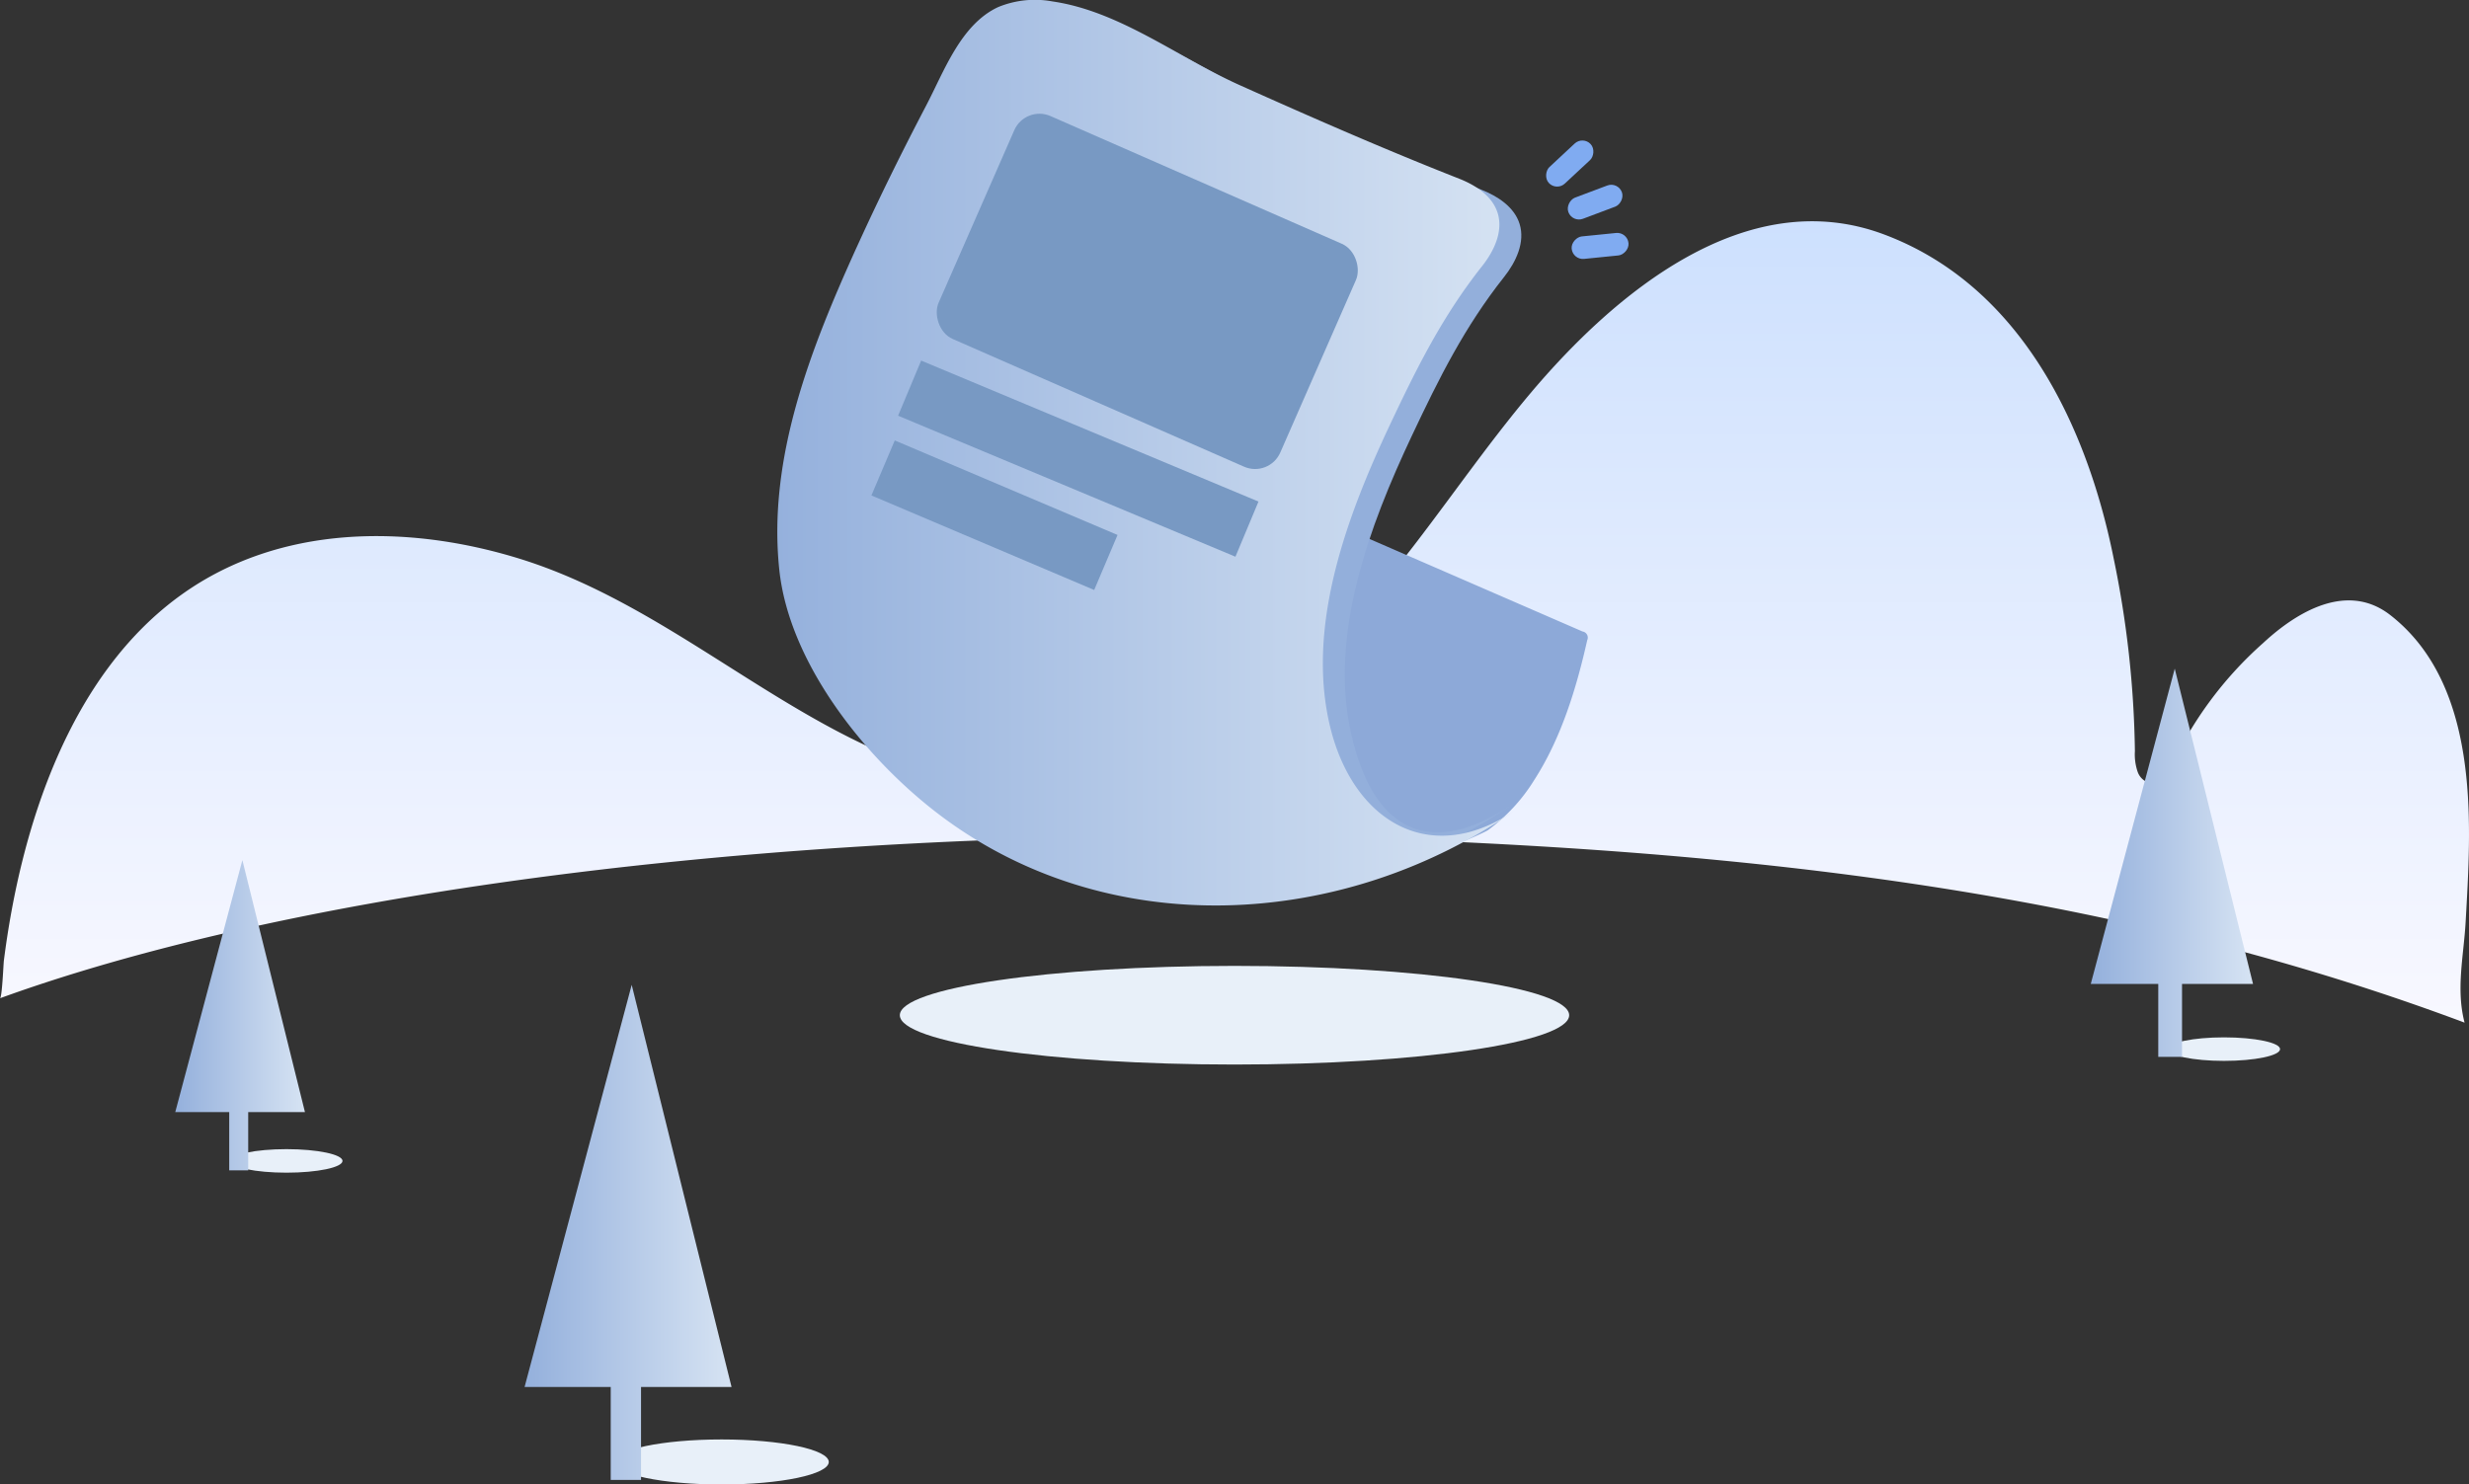 <svg xmlns="http://www.w3.org/2000/svg" xmlns:xlink="http://www.w3.org/1999/xlink" width="289.118" height="173.873" viewBox="0 0 289.118 173.873"><rect x="0" y="0" width="289.118" height="173.873" fill="#333333" stroke="none"/><defs><linearGradient id="a" x1="0.5" x2="0.5" y2="1" gradientUnits="objectBoundingBox"><stop offset="0" stop-color="#cbdffe"/><stop offset="1" stop-color="#f8f8ff"/><stop offset="1" stop-color="#f1f1f2"/></linearGradient><linearGradient id="b" y1="0.5" x2="1" y2="0.5" gradientUnits="objectBoundingBox"><stop offset="0" stop-color="#94b0dc"/><stop offset="1" stop-color="#d6e3f3"/></linearGradient></defs><g transform="translate(-1348 -98)"><g transform="translate(1348 98)"><path d="M408.092,386.005c-37.713-14.106-76.107-19.111-116.179-21.079q-15.9-.781-31.82-.771c-57.743,0-108.91,7.491-140.6,18.994.247-.09.4-4,.452-4.4,1.967-15.521,7.632-33.564,20.983-43,11.424-8.074,26.194-8.113,39.174-4.154,17.628,5.377,31.011,19.414,48.11,24.854,14.556,4.629,30.755-1.224,42.562-10.913,11.212-9.2,18.659-22.239,27.923-33.238,9.739-11.564,25.163-24.69,41.393-18.62,15.954,5.968,23.755,22.287,26.892,37.864a118.248,118.248,0,0,1,2.506,22.655,6.287,6.287,0,0,0,.336,2.47,2.062,2.062,0,0,0,1.924,1.347,2.516,2.516,0,0,0,1.856-1.717A44.108,44.108,0,0,1,384.5,341.548c3.976-3.692,9.866-7.2,14.9-3.274,6.942,5.409,8.831,14.325,9.155,22.675.173,4.444-.088,8.89-.342,13.326C407.986,378.23,407.069,382.08,408.092,386.005Z" transform="translate(-119.493 -266.227)" fill="url(#a)"/><g transform="translate(20.523 100.739)"><ellipse cx="6.563" cy="1.378" rx="6.563" ry="1.378" transform="translate(6.459 33.858)" fill="#e8f0f9"/><path d="M161.653,420h-6.645v6.823h-2.224V420h-6.318l7.86-29.515Z" transform="translate(-146.466 -390.481)" fill="url(#b)"/></g><g transform="translate(244.826 78.316)"><ellipse cx="6.563" cy="1.378" rx="6.563" ry="1.378" transform="translate(9.042 43.187)" fill="#e8f0f9"/><path d="M460.259,397.942h-8.315v8.537h-2.783v-8.537h-7.905l9.835-36.931Z" transform="translate(-441.256 -361.01)" fill="url(#b)"/></g><g transform="translate(61.428 115.354)"><ellipse cx="12.555" cy="2.637" rx="12.555" ry="2.637" transform="translate(10.511 53.246)" fill="#e8f0f9"/><path d="M224.461,456.788h-10.6v10.888h-3.549V456.788H200.225l12.543-47.1Z" transform="translate(-200.225 -409.688)" fill="url(#b)"/></g><g transform="translate(91.025 0)"><path d="M317.153,338.441q14.752,6.414,29.506,12.823a.725.725,0,0,1,.548,1.019c-1.273,5.652-3.047,11.474-6.207,16.381a20.788,20.788,0,0,1-5.415,5.865c-.543.381-7.267,3.309-7.267,2.659,0,3.283-31.523.657-32.18-6.567s-3.284-11.821,0-18.388S317.153,338.441,317.153,338.441Z" transform="translate(-252.369 -277.298)" fill="#8da9d8"/><path d="M252.251,288.107c3.335-7.294,7.026-14.146,10.078-20.083,1.364-2.652,2.84-5.431,5.363-7.023,7.466-4.711,19.754,4.493,26.812,7.672,9.267,4.174,18.589,8.293,28.032,12.006,1.937.762,3.883,2.032,4.5,4.021.664,2.143-.42,4.444-1.812,6.2-4.631,5.85-7.614,11.839-10.8,18.592-4.95,10.5-9.78,23.3-7.083,35.05,2.633,11.473,9.432,14.784,19.493,7.7-13.453,9.466-26.219,10.507-43.12,10.458-11.276-.033-22.688-6.39-30.427-14.616C237.041,330.821,243.455,307.347,252.251,288.107Z" transform="translate(-240.115 -258.467)" fill="#93afdb"/><path d="M248.689,286.445c2.469-5.4,5.1-10.724,7.856-15.986,2.1-4.008,4.059-9.531,8.453-11.553a11.319,11.319,0,0,1,6.345-.654c7.879,1.144,14.729,6.576,21.869,9.78,8.517,3.822,17.071,7.569,25.761,10.986,1.938.762,3.883,2.032,4.5,4.021.664,2.143-.42,4.444-1.812,6.2-4.632,5.85-7.615,11.839-10.8,18.592-4.95,10.5-9.78,23.3-7.084,35.05,2.633,11.473,11.925,17.022,21.985,9.943-20.186,14.2-48.158,15.844-68.168.3-8.384-6.512-17.1-17.458-18.244-28.317-1.378-13.08,3.68-25.856,8.963-37.545Q248.5,286.856,248.689,286.445Z" transform="translate(-239.122 -258.084)" fill="url(#b)"/></g><ellipse cx="39.19" cy="5.777" rx="39.19" ry="5.777" transform="translate(105.369 113.132)" fill="#e8f0f9"/><g transform="translate(180.468 15.91)"><rect width="2.646" height="6.686" rx="1.323" transform="translate(4.893 0) rotate(47.035)" fill="#80abf1"/><rect width="2.646" height="6.686" rx="1.323" transform="translate(8.984 5.351) rotate(69.395)" fill="#80abf1"/><rect width="2.646" height="6.686" rx="1.323" transform="matrix(0.1, 0.995, -0.995, 0.1, 10.095, 11.245)" fill="#80abf1"/></g><g transform="translate(103.409 12.302)"><line x2="39.502" y2="16.515" transform="translate(3.107 33.16)" fill="none" stroke="#7899c3" stroke-miterlimit="10" stroke-width="7"/><line x2="26.087" y2="11.073" transform="translate(0 42.506)" fill="none" stroke="#7899c3" stroke-miterlimit="10" stroke-width="7"/><rect width="43.687" height="28.51" rx="3.218" transform="translate(16.656 0) rotate(23.676)" fill="#7899c3"/></g></g></g></svg>